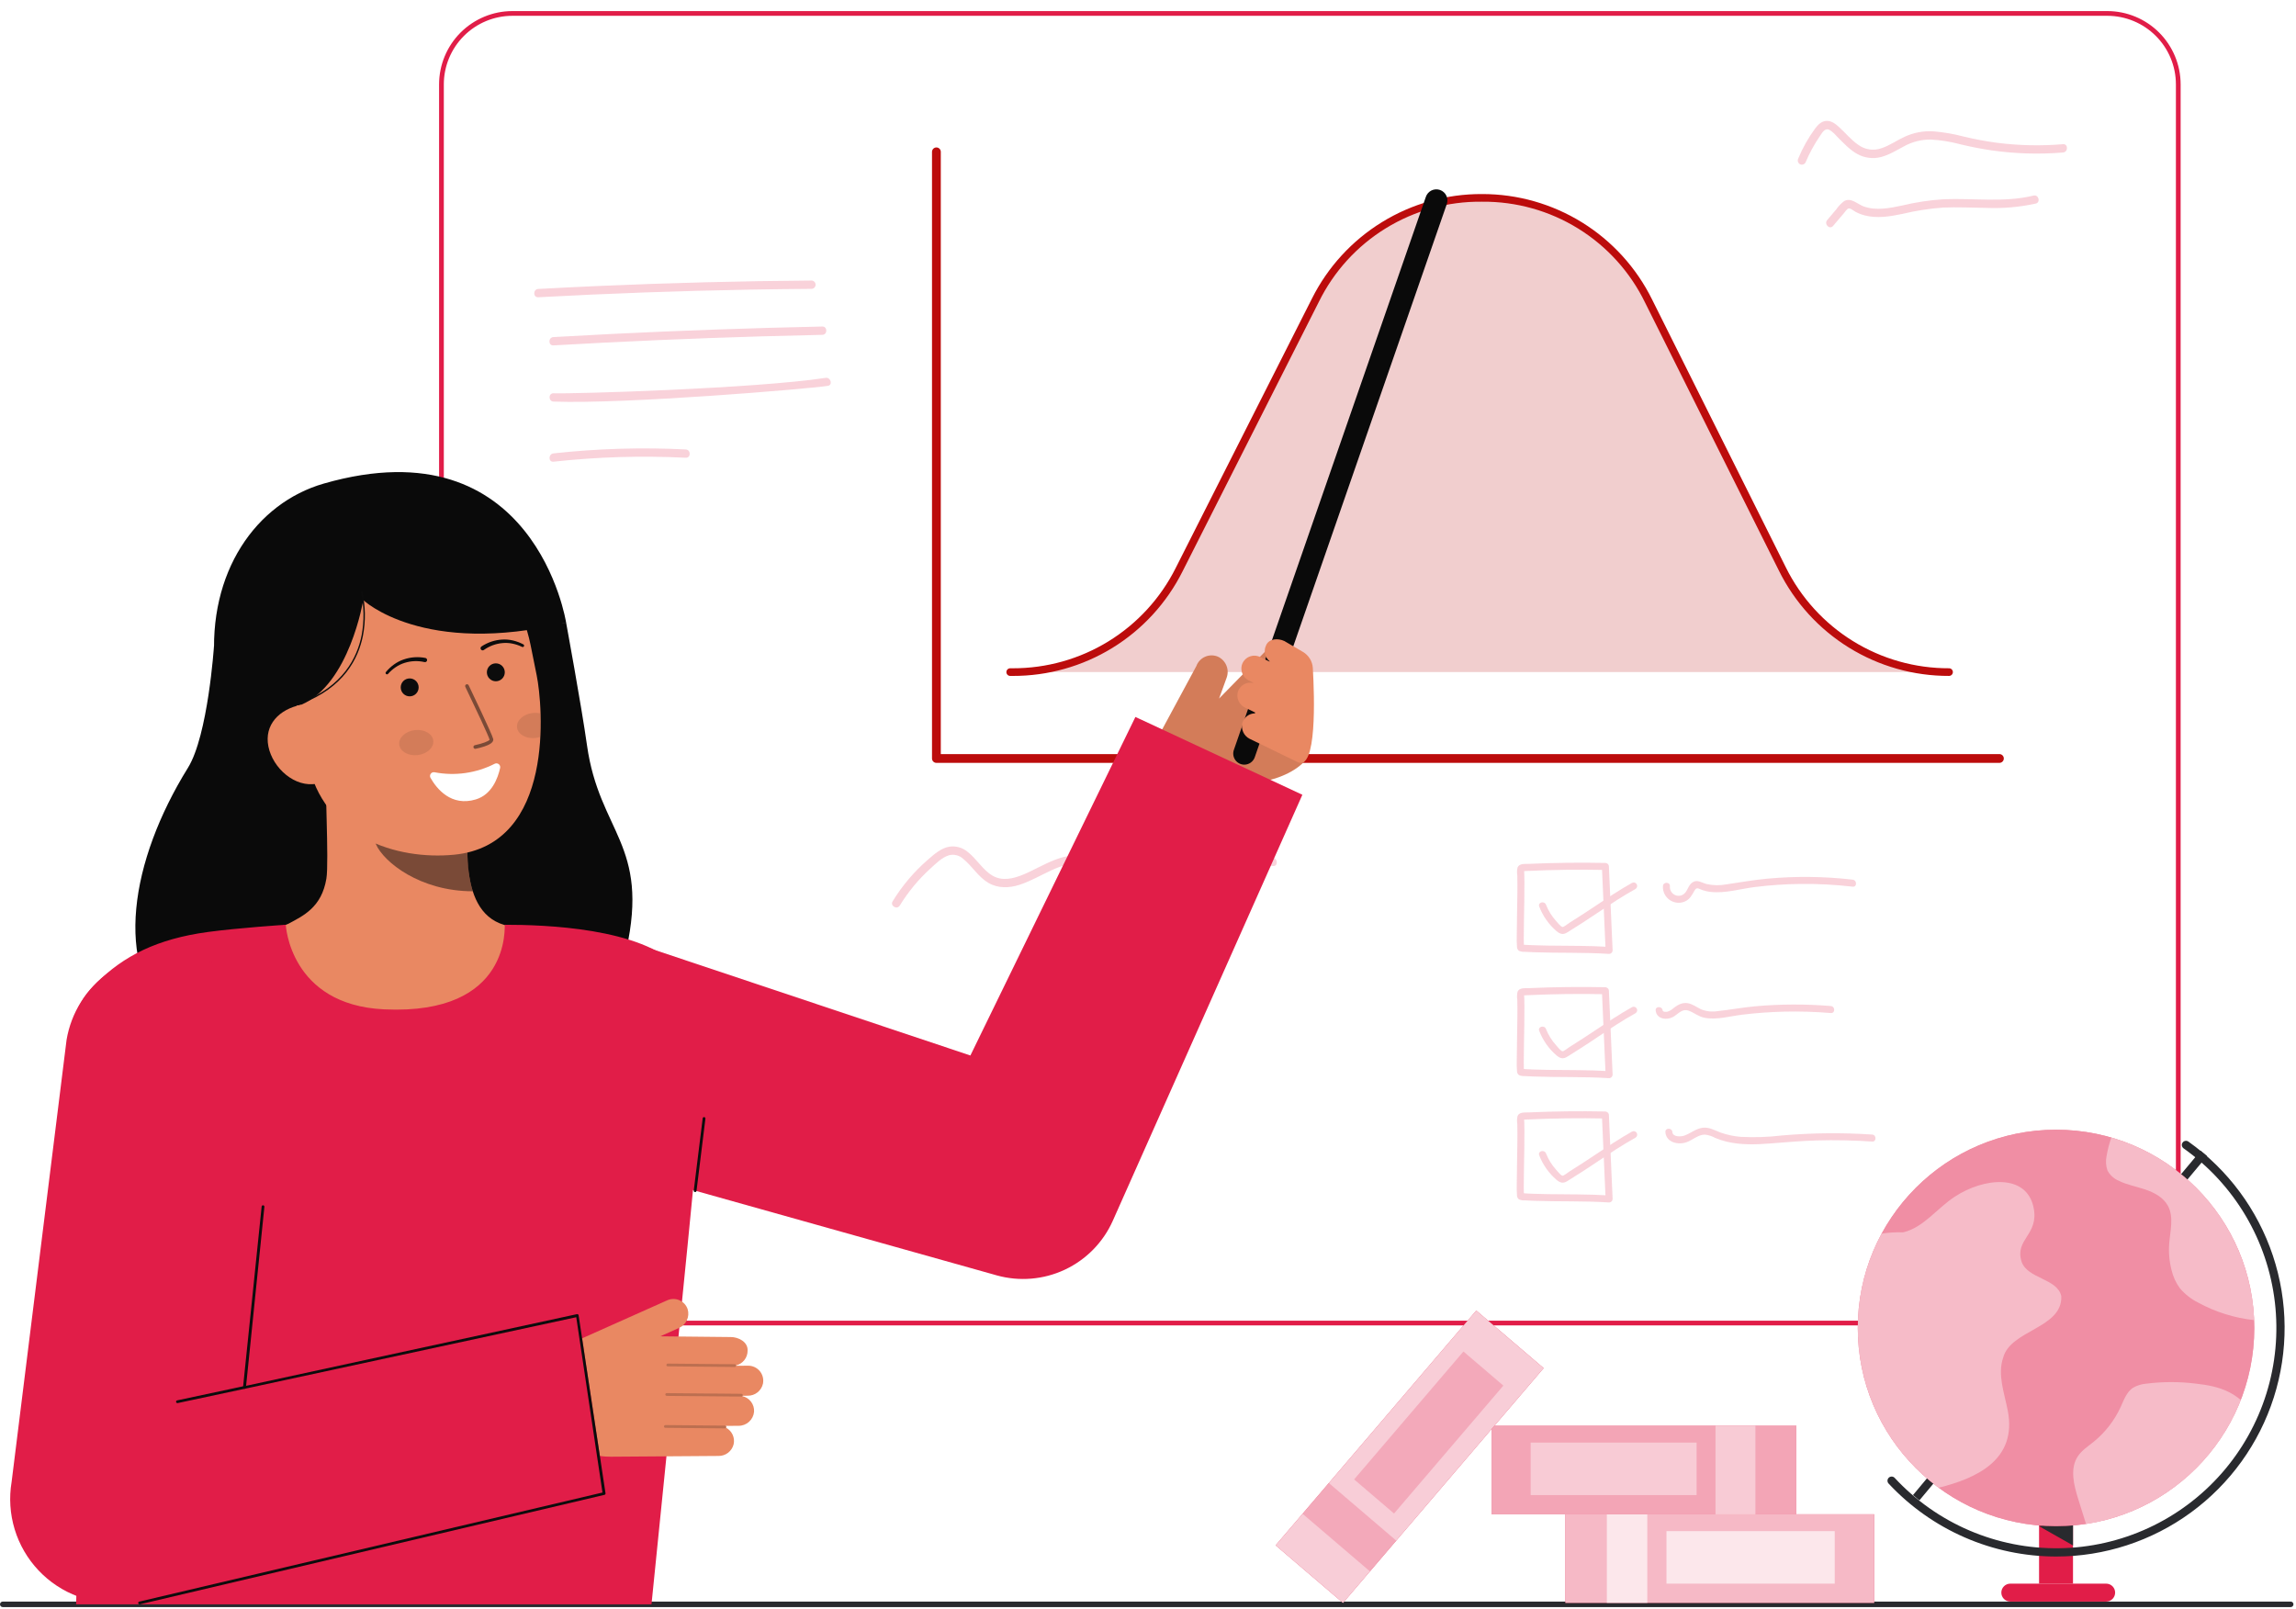 <svg width="829" height="581" viewBox="0 0 829 581" fill="none" xmlns="http://www.w3.org/2000/svg">
<g clip-path="url(#clip0_141_25)">
<path d="M184.995 473.707L760.886 473.707C775.028 473.707 786.493 462.242 786.493 448.1V26.46C786.493 12.318 775.028 0.853 760.886 0.853L184.995 0.853C170.853 0.853 159.388 12.318 159.388 26.46V448.1C159.388 462.242 170.853 473.707 184.995 473.707Z" fill="white"/>
<g filter="url(#filter0_d_141_25)">
<path d="M158.534 448.1V26.461C158.542 19.445 161.333 12.718 166.295 7.757C171.257 2.796 177.984 0.007 185 0L760.886 0C767.901 0.008 774.627 2.798 779.588 7.759C784.549 12.72 787.339 19.445 787.347 26.461V448.1C787.339 455.115 784.548 461.841 779.588 466.801C774.627 471.762 767.901 474.552 760.886 474.56H185C177.984 474.554 171.257 471.764 166.295 466.803C161.333 461.843 158.542 455.116 158.534 448.1ZM185 1.707C178.437 1.714 172.145 4.325 167.504 8.965C162.864 13.606 160.253 19.898 160.246 26.461V448.1C160.253 454.663 162.864 460.955 167.504 465.596C172.145 470.236 178.437 472.847 185 472.854H760.886C767.449 472.847 773.741 470.236 778.381 465.595C783.022 460.955 785.632 454.663 785.639 448.1V26.461C785.632 19.898 783.022 13.606 778.381 8.966C773.741 4.325 767.449 1.714 760.886 1.707H185Z" fill="#E11D48"/>
</g>
<path d="M721.913 275.452H338.1C337.679 275.452 337.275 275.285 336.978 274.987C336.68 274.69 336.513 274.286 336.513 273.865V54.825C336.513 54.617 336.554 54.41 336.634 54.218C336.714 54.025 336.83 53.85 336.978 53.703C337.125 53.556 337.3 53.439 337.493 53.359C337.685 53.279 337.892 53.238 338.1 53.238C338.308 53.238 338.515 53.279 338.707 53.359C338.9 53.439 339.075 53.556 339.222 53.703C339.37 53.85 339.486 54.025 339.566 54.218C339.646 54.41 339.687 54.617 339.687 54.825V272.278H721.913C722.334 272.278 722.738 272.445 723.035 272.743C723.333 273.041 723.5 273.444 723.5 273.865C723.5 274.286 723.333 274.69 723.035 274.987C722.738 275.285 722.334 275.452 721.913 275.452Z" fill="#BC0C0C"/>
<path opacity="0.2" d="M364.78 242.67H365.644C378.093 242.67 390.298 239.218 400.902 232.697C411.507 226.177 420.095 216.843 425.713 205.733L474.938 108.385C499.913 58.995 570.507 59.174 595.23 108.685L643.53 205.422C649.117 216.612 657.712 226.024 668.349 232.602C678.986 239.181 691.246 242.665 703.753 242.665" fill="#BC0C0C"/>
<path d="M703.755 244.053C690.983 244.096 678.454 240.558 667.591 233.84C656.728 227.122 647.966 217.493 642.3 206.046L594 109.309C588.65 98.287 580.283 89.009 569.872 82.552C559.46 76.095 547.43 72.724 535.179 72.83H534.998C522.778 72.695 510.77 76.02 500.361 82.423C489.952 88.825 481.567 98.042 476.176 109.009L426.951 206.357C421.249 217.719 412.492 227.266 401.663 233.926C390.835 240.585 378.364 244.094 365.651 244.057H364.788C364.603 244.062 364.42 244.03 364.248 243.962C364.076 243.895 363.919 243.794 363.787 243.666C363.655 243.537 363.549 243.383 363.478 243.213C363.406 243.043 363.369 242.86 363.369 242.675C363.369 242.491 363.406 242.308 363.478 242.138C363.549 241.968 363.655 241.814 363.787 241.685C363.919 241.556 364.076 241.455 364.248 241.388C364.42 241.321 364.603 241.289 364.788 241.294H365.651C377.852 241.33 389.821 237.964 400.215 231.573C410.608 225.182 419.014 216.019 424.487 205.115L473.712 107.767C479.412 96.403 488.168 86.854 498.998 80.194C509.827 73.534 522.299 70.027 535.012 70.067H535.191C547.934 70.058 560.425 73.612 571.255 80.328C582.084 87.044 590.82 96.655 596.476 108.074L644.776 204.811C650.214 215.798 658.624 225.04 669.051 231.488C679.478 237.937 691.504 241.332 703.763 241.29C704.123 241.299 704.465 241.449 704.716 241.707C704.967 241.965 705.108 242.311 705.108 242.671C705.108 243.031 704.967 243.377 704.716 243.635C704.465 243.893 704.123 244.043 703.763 244.053H703.755Z" fill="#BC0C0C"/>
<g opacity="0.2">
<path d="M324.886 326.951C327.912 322.014 331.622 317.531 335.905 313.634C337.84 311.876 340.105 309.562 342.673 308.8C343.573 308.573 344.516 308.576 345.415 308.81C346.313 309.044 347.138 309.501 347.813 310.139C351.065 312.776 353.185 316.609 356.858 318.77C360.329 320.811 364.365 320.681 368.095 319.477C372.121 318.177 375.795 315.995 379.624 314.243C383.124 312.643 387.136 311.207 391 312.243C395.5 313.443 398.676 317.316 402.841 319.217C405.18 320.328 407.815 320.654 410.354 320.147C413.344 319.558 416.138 318.089 418.994 317.067C431.992 312.443 445.896 310.946 459.58 312.697C461.49 312.94 461.472 309.938 459.58 309.697C447.223 308.135 434.677 309.154 422.734 312.69C419.668 313.6 416.69 314.72 413.723 315.906C411.091 316.958 408.375 317.906 405.551 317.063C401.015 315.715 397.768 311.705 393.414 309.91C384.914 306.41 376.8 312.803 369.271 315.862C365.771 317.283 361.832 318.215 358.371 316.18C354.689 314.014 352.58 309.956 349.178 307.425C348.295 306.725 347.28 306.211 346.193 305.914C345.106 305.616 343.97 305.542 342.854 305.694C339.754 306.183 337.192 308.539 334.901 310.522C329.963 314.82 325.713 319.85 322.3 325.437C321.287 327.086 323.88 328.595 324.89 326.951H324.886Z" fill="#E11D48"/>
</g>
<g opacity="0.2">
<path d="M194.337 107.331C219.89 105.945 245.462 105.024 271.053 104.568C278.363 104.439 285.674 104.348 292.985 104.295C293.383 104.295 293.764 104.137 294.046 103.856C294.327 103.574 294.485 103.193 294.485 102.795C294.485 102.397 294.327 102.016 294.046 101.734C293.764 101.453 293.383 101.295 292.985 101.295C267.396 101.482 241.816 102.136 216.245 103.255C208.941 103.576 201.638 103.934 194.337 104.331C192.417 104.436 192.405 107.436 194.337 107.331Z" fill="#E11D48"/>
<path d="M199.823 124.709C225.027 123.26 250.248 122.169 275.485 121.434C282.624 121.226 289.764 121.048 296.904 120.899C298.832 120.858 298.839 117.858 296.904 117.899C271.664 118.432 246.435 119.32 221.217 120.563C214.084 120.916 206.952 121.298 199.823 121.709C197.903 121.819 197.891 124.82 199.823 124.709Z" fill="#E11D48"/>
<path d="M199.875 145C225.693 145.967 291.684 140.424 298.875 139.329C300.775 139.039 299.969 136.148 298.075 136.436C272.751 140.296 207.09 142.271 199.875 142C197.944 141.928 197.948 144.928 199.875 145Z" fill="#E11D48"/>
<path d="M199.852 166.705C215.7 164.96 231.662 164.484 247.586 165.28C249.515 165.38 249.51 162.38 247.586 162.28C231.662 161.484 215.7 161.96 199.852 163.705C197.952 163.914 197.933 166.916 199.852 166.705Z" fill="#E11D48"/>
</g>
<g opacity="0.2">
<path d="M579.645 311.583C570.402 311.397 561.16 311.508 551.918 311.916C550.573 311.977 548.561 311.697 547.928 313.221C547.709 314.182 547.68 315.177 547.843 316.148C547.904 318.414 547.884 320.683 547.861 322.948C547.811 327.919 547.673 332.89 547.647 337.862C547.599 339.196 547.626 340.532 547.728 341.862C547.721 342.144 547.783 342.424 547.908 342.676C548.033 342.929 548.218 343.148 548.446 343.313C549.111 343.602 549.837 343.725 550.56 343.672C551.658 343.739 552.758 343.79 553.86 343.826C562.901 344.155 571.96 343.84 580.992 344.426C581.327 344.424 581.647 344.29 581.884 344.053C582.12 343.817 582.254 343.496 582.256 343.161L581.083 316.675L580.914 312.85C580.842 311.229 578.314 311.22 578.384 312.85L579.557 339.336L579.727 343.161L580.992 341.896C573.592 341.42 566.172 341.546 558.762 341.425C556.968 341.395 555.174 341.353 553.381 341.283C552.519 341.249 551.657 341.208 550.795 341.16C550.415 341.104 550.032 341.08 549.648 341.09C550.159 341.898 550.362 342.128 550.258 341.782C550.249 341.746 550.242 341.71 550.236 341.674C550.184 341.72 550.246 341.888 550.23 341.482C550.22 341.212 550.205 340.943 550.198 340.673C550.178 339.973 550.178 339.266 550.178 338.562C550.184 334.1 550.306 329.638 550.368 325.177C550.4 322.889 550.426 320.602 550.41 318.314C550.404 317.486 550.394 316.659 550.367 315.832C550.383 315.479 550.369 315.125 550.323 314.774C550.296 314.611 550.286 314.446 550.292 314.28L549.963 314.54L551.082 314.486C560.598 314.041 570.12 313.917 579.649 314.115C579.815 314.115 579.98 314.082 580.133 314.018C580.287 313.954 580.426 313.861 580.544 313.743C580.661 313.625 580.754 313.486 580.817 313.332C580.881 313.178 580.913 313.014 580.913 312.847C580.913 312.681 580.88 312.517 580.816 312.363C580.752 312.21 580.659 312.07 580.541 311.953C580.423 311.835 580.283 311.742 580.13 311.679C579.976 311.616 579.811 311.583 579.645 311.583Z" fill="#E11D48"/>
<path d="M555.753 327.322C557.068 330.753 559.215 333.804 562 336.2C563.313 337.305 564.414 337.613 565.923 336.643C567.657 335.529 569.413 334.449 571.148 333.343C575.377 330.633 579.496 327.757 583.719 325.043C585.949 323.609 588.232 322.261 590.543 320.961C590.818 320.785 591.015 320.509 591.091 320.191C591.168 319.873 591.118 319.538 590.953 319.256C590.788 318.974 590.521 318.766 590.206 318.677C589.892 318.588 589.555 318.624 589.266 318.777C584.772 321.307 580.502 324.138 576.219 327.004C573.056 329.12 569.862 331.19 566.639 333.213C566.039 333.589 564.645 334.777 564.139 334.705C563.513 334.616 562.264 333.005 561.853 332.552C560.291 330.823 559.052 328.826 558.197 326.658C557.604 325.158 555.156 325.815 555.758 327.33L555.753 327.322Z" fill="#E11D48"/>
<path d="M555.753 372.2C557.069 375.63 559.215 378.68 562 381.075C563.313 382.181 564.414 382.489 565.923 381.519C567.657 380.405 569.413 379.325 571.148 378.213C575.377 375.503 579.496 372.627 583.719 369.913C585.949 368.478 588.232 367.131 590.543 365.83C590.818 365.654 591.015 365.378 591.091 365.06C591.168 364.742 591.118 364.407 590.953 364.125C590.788 363.843 590.521 363.635 590.206 363.546C589.892 363.457 589.555 363.493 589.266 363.646C584.772 366.176 580.502 369.008 576.219 371.874C573.056 373.99 569.862 376.06 566.639 378.082C566.039 378.458 564.645 379.646 564.139 379.574C563.513 379.485 562.264 377.874 561.853 377.421C560.291 375.692 559.052 373.695 558.197 371.527C557.604 370.027 555.156 370.684 555.758 372.2H555.753Z" fill="#E11D48"/>
<path d="M555.753 417.129C557.068 420.559 559.215 423.61 562 426.006C563.313 427.111 564.414 427.419 565.923 426.449C567.657 425.335 569.413 424.256 571.148 423.144C575.377 420.434 579.496 417.558 583.719 414.844C585.949 413.41 588.232 412.063 590.543 410.762C590.818 410.586 591.015 410.31 591.091 409.992C591.168 409.674 591.118 409.339 590.953 409.057C590.788 408.774 590.521 408.567 590.206 408.478C589.892 408.389 589.555 408.424 589.266 408.578C584.772 411.108 580.502 413.94 576.219 416.805C573.056 418.921 569.862 420.991 566.639 423.014C566.039 423.39 564.645 424.578 564.139 424.506C563.513 424.417 562.264 422.806 561.853 422.353C560.291 420.623 559.052 418.627 558.197 416.459C557.604 414.959 555.156 415.616 555.758 417.132L555.753 417.129Z" fill="#E11D48"/>
<path d="M579.645 356.455C570.402 356.269 561.16 356.38 551.918 356.788C550.573 356.849 548.561 356.569 547.928 358.093C547.709 359.053 547.68 360.048 547.843 361.02C547.904 363.286 547.884 365.555 547.861 367.82C547.811 372.792 547.673 377.763 547.647 382.735C547.599 384.068 547.626 385.404 547.728 386.735C547.721 387.016 547.783 387.296 547.908 387.549C548.033 387.801 548.218 388.02 548.446 388.186C549.111 388.474 549.837 388.598 550.56 388.545C551.66 388.609 552.76 388.658 553.86 388.698C562.901 389.028 571.96 388.713 580.992 389.298C581.327 389.295 581.647 389.161 581.883 388.924C582.12 388.687 582.254 388.367 582.256 388.033L581.083 361.547L580.914 357.722C580.842 356.101 578.314 356.092 578.384 357.722L579.557 384.208L579.727 388.033L580.992 386.768C573.592 386.292 566.172 386.418 558.762 386.297C556.968 386.267 555.174 386.225 553.381 386.155C552.519 386.121 551.657 386.08 550.795 386.032C550.415 385.974 550.032 385.951 549.648 385.962C550.159 386.768 550.362 386.999 550.258 386.654C550.249 386.618 550.242 386.582 550.236 386.545C550.184 386.592 550.246 386.76 550.23 386.354C550.22 386.084 550.205 385.814 550.198 385.545C550.178 384.845 550.178 384.138 550.178 383.434C550.184 378.972 550.306 374.51 550.368 370.048C550.4 367.761 550.426 365.473 550.41 363.186C550.404 362.358 550.394 361.531 550.367 360.703C550.383 360.35 550.369 359.996 550.323 359.646C550.296 359.48 550.285 359.313 550.292 359.146L549.963 359.407L551.082 359.353C560.598 358.907 570.12 358.783 579.649 358.982C579.97 358.961 580.272 358.818 580.492 358.583C580.712 358.348 580.834 358.038 580.834 357.716C580.833 357.394 580.71 357.084 580.489 356.85C580.268 356.616 579.966 356.474 579.645 356.455Z" fill="#E11D48"/>
<path d="M579.645 401.328C570.402 401.142 561.16 401.253 551.918 401.661C550.573 401.721 548.561 401.442 547.928 402.966C547.709 403.926 547.68 404.921 547.843 405.893C547.904 408.159 547.884 410.428 547.861 412.693C547.811 417.665 547.673 422.636 547.647 427.607C547.599 428.94 547.626 430.276 547.728 431.607C547.721 431.889 547.783 432.168 547.908 432.421C548.033 432.674 548.218 432.893 548.446 433.059C549.111 433.348 549.837 433.47 550.56 433.417C551.66 433.482 552.76 433.531 553.86 433.571C562.901 433.9 571.96 433.585 580.992 434.171C581.327 434.168 581.647 434.034 581.883 433.798C582.12 433.561 582.254 433.241 582.256 432.907L581.083 406.421L580.914 402.596C580.842 400.974 578.314 400.966 578.384 402.596L579.557 429.081L579.727 432.907L580.992 431.642C573.592 431.166 566.172 431.292 558.762 431.17C556.968 431.141 555.174 431.099 553.381 431.029C552.519 430.995 551.657 430.954 550.795 430.906C550.415 430.848 550.032 430.825 549.648 430.836C550.159 431.642 550.362 431.873 550.258 431.527C550.249 431.492 550.242 431.456 550.236 431.419C550.184 431.466 550.246 431.634 550.23 431.227C550.22 430.958 550.205 430.688 550.198 430.418C550.178 429.718 550.178 429.011 550.178 428.308C550.184 423.846 550.306 419.384 550.368 414.922C550.4 412.635 550.426 410.347 550.41 408.06C550.404 407.232 550.394 406.404 550.367 405.577C550.383 405.224 550.369 404.87 550.323 404.52C550.296 404.354 550.285 404.187 550.292 404.02L549.963 404.281C550.336 404.261 550.709 404.243 551.082 404.227C560.598 403.781 570.12 403.657 579.649 403.856C579.972 403.837 580.275 403.695 580.497 403.46C580.719 403.225 580.842 402.913 580.842 402.59C580.841 402.266 580.717 401.955 580.495 401.721C580.272 401.486 579.968 401.345 579.645 401.328Z" fill="#E11D48"/>
<path d="M600.422 319.971C600.37 320.933 600.563 321.894 600.983 322.761C601.404 323.628 602.038 324.374 602.826 324.929C603.615 325.484 604.531 325.83 605.489 325.934C606.447 326.037 607.416 325.896 608.305 325.522C610.214 324.696 610.871 323.175 611.868 321.496C612.549 320.349 613.058 320.731 614.175 321.186C615.306 321.634 616.494 321.923 617.704 322.044C622.919 322.63 628.361 320.935 633.512 320.292C638.983 319.609 644.487 319.233 650 319.166C656.328 319.093 662.654 319.422 668.94 320.15C670.555 320.335 670.54 317.804 668.94 317.62C658.697 316.434 648.358 316.314 638.09 317.263C633.19 317.72 628.379 318.569 623.519 319.291C621.081 319.771 618.569 319.739 616.144 319.196C614.415 318.716 612.804 317.44 611.06 318.612C609.407 319.724 609.325 322.147 607.552 323.088C607.047 323.352 606.48 323.475 605.911 323.443C605.342 323.41 604.792 323.224 604.32 322.905C603.848 322.585 603.472 322.143 603.231 321.627C602.99 321.11 602.894 320.538 602.952 319.971C603.025 318.344 600.495 318.348 600.422 319.971Z" fill="#E11D48"/>
<path d="M597.8 364.848C598.148 368.216 602.2 368.481 604.53 366.918C606.156 365.827 607.56 364.135 609.698 364.918C611.683 365.647 613.253 367.051 615.382 367.478C619.824 368.368 624.633 366.906 629.045 366.371C634.032 365.767 639.041 365.403 644.072 365.278C649.735 365.144 655.402 365.311 661.047 365.778C662.67 365.911 662.661 363.378 661.047 363.248C651.938 362.493 642.78 362.527 633.677 363.348C629.169 363.759 624.725 364.601 620.231 365.08C618.187 365.427 616.086 365.199 614.164 364.422C612.575 363.662 611.145 362.512 609.364 362.222C607.372 361.899 605.805 362.803 604.276 363.973C603.635 364.585 602.862 365.041 602.016 365.305C601.63 365.378 600.39 365.445 600.328 364.843C600.163 363.243 597.628 363.222 597.799 364.843L597.8 364.848Z" fill="#E11D48"/>
<path d="M601.312 408.775C601.559 412.549 606.062 413.529 609.075 412.38C611.175 411.58 613.188 409.698 615.524 409.672C616.854 409.811 618.142 410.219 619.31 410.872C620.595 411.414 621.921 411.854 623.276 412.188C628.393 413.442 633.723 413.288 638.936 412.888C644.6 412.457 650.242 411.941 655.924 411.78C662.605 411.592 669.284 411.727 675.961 412.186C677.586 412.295 677.579 409.765 675.961 409.656C665.128 408.932 654.256 409.04 643.44 409.979C638.468 410.578 633.453 410.746 628.452 410.479C626.034 410.281 623.652 409.775 621.363 408.972C619.177 408.188 617.18 406.89 614.763 407.205C612.263 407.53 610.413 409.238 608.106 410.045C606.915 410.461 603.958 410.585 603.839 408.768C603.733 407.152 601.203 407.14 601.31 408.768L601.312 408.775Z" fill="#E11D48"/>
</g>
<g opacity="0.2">
<path d="M651.884 58.713C653.308 55.32 655.077 52.082 657.161 49.049C657.861 48.032 658.817 46.221 660.288 46.802C661.646 47.339 662.872 48.911 663.888 49.922C665.963 51.989 668.041 54.2 670.638 55.622C673.208 57.047 676.224 57.438 679.072 56.716C682.064 55.972 684.719 54.283 687.418 52.859C690.394 51.2 693.753 50.347 697.16 50.385C700.842 50.594 704.493 51.191 708.05 52.165C711.743 53.026 715.45 53.78 719.209 54.311C727.709 55.517 736.316 55.768 744.872 55.062C746.782 54.902 746.799 51.901 744.872 52.062C736.929 52.731 728.937 52.562 721.029 51.555C717.084 51.027 713.167 50.3 709.295 49.377C705.614 48.394 701.854 47.738 698.058 47.417C694.478 47.206 690.901 47.887 687.649 49.4C684.849 50.7 682.277 52.536 679.338 53.517C677.95 54.014 676.461 54.164 675.002 53.952C673.542 53.741 672.157 53.175 670.967 52.304C668.467 50.593 666.51 48.189 664.295 46.148C662.949 44.908 661.415 43.568 659.465 43.648C657.702 43.721 656.42 45.015 655.427 46.337C652.949 49.695 650.889 53.343 649.293 57.2C649.106 57.547 649.058 57.951 649.157 58.332C649.257 58.713 649.498 59.042 649.831 59.252C650.175 59.45 650.584 59.505 650.968 59.404C651.352 59.303 651.681 59.054 651.884 58.713Z" fill="#E11D48"/>
</g>
<g opacity="0.2">
<path d="M661.856 81.575L664.42 78.555L665.862 76.855C666.219 76.32 666.642 75.833 667.121 75.404C667.948 74.866 669.136 76.041 669.892 76.448C670.927 77.006 672.024 77.442 673.159 77.748C677.621 78.948 682.335 78.179 686.772 77.258C691.647 76.087 696.609 75.314 701.61 74.949C706.837 74.722 712.067 75.001 717.293 75.073C723.239 75.305 729.191 74.782 735.006 73.516C736.881 73.059 736.087 70.165 734.206 70.623C723.592 73.211 712.622 71.506 701.84 71.939C696.771 72.259 691.739 73.015 686.8 74.199C682.291 75.164 677.318 76.158 672.843 74.514C670.643 73.704 668.303 71.171 665.829 72.633C664.708 73.487 663.731 74.517 662.937 75.681L659.737 79.456C658.494 80.92 660.606 83.056 661.858 81.577L661.856 81.575Z" fill="#E11D48"/>
</g>
<path d="M827.082 580.278H1C0.735 580.278 0.48 580.173 0.293 579.985C0.105 579.798 0 579.544 0 579.278C0 579.013 0.105 578.759 0.293 578.571C0.48 578.384 0.735 578.278 1 578.278H827.082C827.347 578.278 827.602 578.384 827.789 578.571C827.977 578.759 828.082 579.013 828.082 579.278C828.082 579.544 827.977 579.798 827.789 579.985C827.602 580.173 827.347 580.278 827.082 580.278Z" fill="#292A2E"/>
<path d="M565.194 578.762H676.704V546.762H565.194V578.762Z" fill="#E11D48"/>
<path opacity="0.69" d="M565.194 578.762H676.704V546.762H565.194V578.762Z" fill="white"/>
<path opacity="0.65" d="M580.168 578.762H594.78V546.762H580.168V578.762Z" fill="white"/>
<path opacity="0.65" d="M601.701 571.808H662.455V552.845H601.701V571.808Z" fill="white"/>
<path d="M538.606 546.793H648.584V514.793H538.606V546.793Z" fill="#E11D48"/>
<path opacity="0.6" d="M538.606 546.793H648.584V514.793H538.606V546.793Z" fill="white"/>
<path opacity="0.42" d="M552.659 539.838H612.578V520.875H552.659V539.838Z" fill="white"/>
<path opacity="0.42" d="M619.404 546.794H633.815V514.794H619.404V546.794Z" fill="white"/>
<path d="M484.907 578.762L557.352 493.99L533.025 473.201L460.58 557.972L484.907 578.762Z" fill="#E11D48"/>
<path opacity="0.78" d="M484.907 578.762L557.352 493.99L533.025 473.201L460.58 557.972L484.907 578.762Z" fill="white"/>
<path opacity="0.2" d="M494.636 567.378L504.129 556.27L479.803 535.48L470.31 546.588L494.636 567.378Z" fill="#E11D48"/>
<path opacity="0.2" d="M503.338 546.49L542.808 500.304L528.392 487.984L488.922 534.17L503.338 546.49Z" fill="#E11D48"/>
<path d="M794.583 415.489L690.705 539.827L693.008 541.751L796.886 417.413L794.583 415.489Z" fill="#292A2E"/>
<path d="M748.482 528.671H736.232V571.809H748.482V528.671Z" fill="#E11D48"/>
<path d="M736.232 551.064L748.481 558.018V548.627L736.232 551.064Z" fill="#292A2E"/>
<path d="M760.46 571.809H725.841C724.055 571.809 722.607 573.257 722.607 575.043V575.044C722.607 576.83 724.055 578.278 725.841 578.278H760.46C762.246 578.278 763.694 576.83 763.694 575.044V575.043C763.694 573.257 762.246 571.809 760.46 571.809Z" fill="#E11D48"/>
<path d="M742.357 562.019C731.012 562.002 719.792 559.654 709.392 555.121C698.992 550.587 689.635 543.966 681.9 535.666C681.629 535.374 681.485 534.987 681.5 534.589C681.515 534.191 681.687 533.816 681.979 533.545C682.27 533.274 682.658 533.13 683.055 533.145C683.453 533.159 683.829 533.332 684.1 533.623C691.674 541.779 700.876 548.254 711.11 552.63C721.344 557.006 732.383 559.185 743.512 559.026C754.642 558.868 765.614 556.375 775.719 551.709C785.824 547.044 794.838 540.309 802.177 531.941C809.516 523.573 815.016 513.757 818.323 503.13C821.63 492.502 822.67 481.298 821.375 470.243C820.08 459.189 816.479 448.529 810.805 438.953C805.131 429.378 797.51 421.1 788.436 414.654C788.271 414.542 788.13 414.398 788.021 414.23C787.913 414.063 787.838 413.875 787.803 413.679C787.768 413.482 787.772 413.28 787.816 413.086C787.86 412.891 787.942 412.707 788.058 412.544C788.174 412.381 788.321 412.243 788.491 412.138C788.661 412.033 788.85 411.963 789.047 411.932C789.244 411.901 789.446 411.91 789.64 411.958C789.834 412.006 790.016 412.092 790.176 412.211C804.441 422.352 815.114 436.766 820.651 453.369C826.189 469.973 826.304 487.907 820.982 504.581C815.66 521.254 805.175 535.805 791.042 546.129C776.909 556.454 759.86 562.019 742.357 562.019Z" fill="#292A2E"/>
<path d="M742.357 551.064C781.888 551.064 813.934 519.018 813.934 479.487C813.934 439.956 781.888 407.91 742.357 407.91C702.826 407.91 670.78 439.956 670.78 479.487C670.78 519.018 702.826 551.064 742.357 551.064Z" fill="#E11D48"/>
<path opacity="0.5" d="M742.357 551.064C781.888 551.064 813.934 519.018 813.934 479.487C813.934 439.956 781.888 407.91 742.357 407.91C702.826 407.91 670.78 439.956 670.78 479.487C670.78 519.018 702.826 551.064 742.357 551.064Z" fill="white"/>
<g opacity="0.4">
<path d="M809.067 505.5C804.492 517.203 796.921 527.498 787.114 535.354C777.306 543.209 765.607 548.35 753.187 550.26C752.247 547.27 751.307 544.27 750.377 541.28C748.787 536.21 747.297 530.33 750.196 525.88C751.596 523.73 753.827 522.29 755.827 520.69C760.064 517.272 763.449 512.918 765.717 507.97C766.857 505.46 767.837 502.64 770.127 501.1C771.56 500.263 773.163 499.757 774.817 499.62C780.778 498.851 786.812 498.838 792.776 499.58C796.997 500.05 801.267 500.8 805.026 502.77C806.466 503.533 807.821 504.449 809.067 505.5Z" fill="white"/>
</g>
<g opacity="0.4">
<path d="M813.877 476.656C806.812 475.897 799.966 473.757 793.727 470.356C791.191 469.094 788.936 467.332 787.097 465.176C785.66 463.218 784.633 460.991 784.077 458.626C783.268 455.508 782.977 452.279 783.217 449.066C783.567 444.436 784.967 439.466 782.757 435.386C781.127 432.366 777.867 430.606 774.607 429.506C771.347 428.406 767.917 427.806 764.857 426.266C763.175 425.533 761.792 424.25 760.937 422.626C760.36 420.986 760.239 419.22 760.587 417.516C760.972 415.21 761.558 412.941 762.337 410.736C776.755 414.933 789.488 423.556 798.737 435.385C807.986 447.215 813.282 461.652 813.877 476.656Z" fill="white"/>
</g>
<g opacity="0.4">
<path d="M744.257 468.005C744.717 479.665 725.887 480.145 723.257 490.255C721.167 496.355 723.696 502.985 724.927 509.315C728.377 527.105 713.677 533.745 699.986 537.175C686.056 526.942 676.297 512.015 672.513 495.15C668.729 478.284 671.174 460.619 679.397 445.415C681.964 445.028 684.562 444.878 687.157 444.965C694.587 443.215 699.427 436.205 705.847 432.065C716.077 425.335 731.747 423.485 734.276 436.135C736.236 445.915 727.307 447.435 729.927 455.585C732.067 461.765 742.877 461.605 744.257 468.005Z" fill="white"/>
</g>
<path d="M431.962 240.499C432.233 239.752 432.654 239.067 433.199 238.488C433.743 237.908 434.4 237.446 435.129 237.129C435.858 236.812 436.644 236.646 437.44 236.643C438.235 236.639 439.022 236.798 439.754 237.109C441.149 237.76 442.246 238.916 442.821 240.345C443.397 241.773 443.408 243.366 442.854 244.803L440.154 252.233L457.089 234.966C459.189 232.756 463.189 231.39 465.513 233.914C467.525 235.83 472.178 236.421 472.933 240.014C472.959 240.033 472.912 272.908 470.96 274.958C462.677 283.658 442.655 285.338 431.485 280.921L413.905 273.97L431.962 240.499Z" fill="#E98862"/>
<g opacity="0.1">
<path d="M431.962 240.499C432.233 239.752 432.654 239.067 433.199 238.488C433.743 237.908 434.4 237.446 435.129 237.129C435.858 236.812 436.644 236.646 437.44 236.643C438.235 236.639 439.022 236.798 439.754 237.109C441.149 237.76 442.246 238.916 442.821 240.345C443.397 241.773 443.408 243.366 442.854 244.803L440.154 252.233L457.089 234.966C459.189 232.756 463.189 231.39 465.513 233.914C467.525 235.83 472.178 236.421 472.933 240.014C472.959 240.033 472.912 272.908 470.96 274.958C462.677 283.658 442.655 285.338 431.485 280.921L413.905 273.97L431.962 240.499Z" fill="#0C0C0C"/>
</g>
<path d="M449.276 276.094C448.638 276.094 448.009 275.941 447.442 275.649C446.875 275.356 446.386 274.932 446.016 274.412C445.646 273.892 445.406 273.291 445.316 272.659C445.225 272.028 445.288 271.383 445.497 270.781L514.809 71.119C514.974 70.613 515.238 70.146 515.586 69.744C515.934 69.342 516.358 69.014 516.834 68.778C517.31 68.542 517.829 68.403 518.359 68.369C518.889 68.336 519.421 68.408 519.923 68.583C520.425 68.757 520.888 69.03 521.283 69.385C521.679 69.74 521.999 70.17 522.227 70.65C522.454 71.131 522.583 71.652 522.607 72.183C522.631 72.713 522.549 73.244 522.365 73.743L453.054 273.4C452.782 274.186 452.273 274.868 451.596 275.35C450.918 275.833 450.108 276.093 449.276 276.094Z" fill="#0A0A0A"/>
<path d="M448.548 261.061C448.832 260.055 449.437 259.17 450.27 258.54C451.104 257.909 452.12 257.569 453.165 257.57C453.152 257.487 453.065 257.294 453.207 257.279L449.607 255.532C448.536 255.04 447.679 254.178 447.194 253.103C446.71 252.029 446.631 250.815 446.972 249.687C447.345 248.584 448.114 247.659 449.13 247.091C450.146 246.523 451.337 246.352 452.472 246.612C452.456 246.568 452.479 246.519 452.478 246.472L451 245.754C449.993 245.286 449.178 244.485 448.694 243.485C448.209 242.486 448.085 241.35 448.342 240.27C448.517 239.596 448.839 238.969 449.286 238.435C449.732 237.9 450.292 237.471 450.924 237.18C451.556 236.888 452.246 236.74 452.942 236.746C453.638 236.753 454.324 236.914 454.951 237.218L458.363 238.875C458.369 238.855 458.356 238.836 458.363 238.817C458.37 238.798 458.404 238.787 458.419 238.765C457.586 238.1 457.004 237.172 456.768 236.133C456.532 235.095 456.656 234.006 457.119 233.047C458.157 230.494 461.548 230.398 463.754 231.469L470.44 235.383C471.472 235.987 472.338 236.837 472.962 237.857C473.586 238.877 473.948 240.035 474.016 241.229C474.616 251.558 475.524 278.573 468.484 275.155L451.153 266.739C450.15 266.216 449.349 265.374 448.878 264.346C448.406 263.318 448.29 262.162 448.548 261.061Z" fill="#E98862"/>
<path d="M77.258 233.323C77.258 233.323 75.112 265.539 67.864 277.223C47 310.875 40.953 348.729 61.849 368.504C82.745 388.279 216.019 388.555 226.115 343.068C234.615 304.774 216.374 300.656 211.936 269.068C209.927 254.771 204.4 224.799 204.4 224.799" fill="#0A0A0A"/>
<path d="M191.618 336.398C191.388 336.368 188.835 378.728 139.625 375.035C105.557 372.483 93.41 336.335 92.625 336.335C96.298 335.555 102.484 334.419 104.115 333.549C109.479 330.666 116.115 327.667 117.846 317.249C118.846 311.249 117.152 280.527 117.672 274.449L169.972 286.121C169.241 298.951 164.127 328.696 182.052 333.96C185.033 334.837 188.246 335.638 191.618 336.398Z" fill="#E98862"/>
<path opacity="0.5" d="M170.7 321.81C169.88 319.171 169.353 316.449 169.127 313.694C168.551 307.408 168.666 301.078 169.469 294.816C158.841 293.382 148.828 288.995 140.569 282.154C139.598 285.74 134.258 301.41 135.736 304.818C138.532 311.26 151.666 321.81 170.7 321.81Z" fill="#0C0C0C"/>
<path d="M163.941 308.614C143.324 310.614 116.648 302.362 111.121 274.906L106.135 250.132C100.609 222.676 110.55 197.516 136.402 192.313C162.253 187.113 186.056 205.479 191.582 232.935L193.789 243.903C195.91 254.437 200.727 305.055 163.941 308.614Z" fill="#E98862"/>
<path opacity="0.1" d="M150.836 272.635C154.229 272.23 156.739 269.884 156.442 267.396C156.145 264.907 153.154 263.218 149.761 263.622C146.368 264.027 143.858 266.373 144.155 268.862C144.452 271.35 147.443 273.039 150.836 272.635Z" fill="#0C0C0C"/>
<path opacity="0.1" d="M186.688 262.685C186.988 265.17 189.982 266.857 193.376 266.457C193.962 266.387 194.54 266.255 195.099 266.066C195.256 263.103 195.266 260.252 195.179 257.613C194.237 257.378 193.259 257.321 192.296 257.445C188.9 257.845 186.393 260.19 186.688 262.685Z" fill="#0C0C0C"/>
<path opacity="0.5" d="M171.7 270.366L171.751 270.358C172.799 270.14 173.834 269.864 174.851 269.531C176.369 269.023 178.356 268.189 178.079 266.816C177.765 265.251 170.079 249.235 169.207 247.416C169.128 247.262 168.991 247.144 168.827 247.089C168.662 247.034 168.483 247.045 168.326 247.12C168.17 247.196 168.049 247.329 167.989 247.492C167.93 247.655 167.936 247.835 168.007 247.993C171.284 254.814 176.563 266.028 176.774 267.082C176.609 267.573 174.09 268.532 171.491 269.056C171.405 269.07 171.322 269.101 171.248 269.147C171.174 269.192 171.109 269.252 171.058 269.323C171.007 269.394 170.97 269.474 170.95 269.559C170.93 269.644 170.927 269.732 170.941 269.818C170.954 269.905 170.985 269.987 171.031 270.062C171.077 270.136 171.137 270.201 171.208 270.252C171.279 270.303 171.359 270.339 171.444 270.36C171.529 270.38 171.617 270.383 171.703 270.369L171.7 270.366Z" fill="#0C0C0C"/>
<path d="M85.509 259.024L108.685 254.497C126.191 247.176 131.158 216.665 131.158 216.665C131.158 216.665 152.764 237.241 204.403 224.799C204.403 224.799 193.186 152.713 116.938 174.594C92.352 181.649 74.938 206.709 77.528 239.901C79.343 263.162 85.509 259.024 85.509 259.024Z" fill="#0A0A0A"/>
<path d="M114.411 282.946C106.554 284.527 98.494 277.404 96.911 269.546C95.328 261.688 100.827 256.075 108.683 254.494L113.79 258.943L121.163 281.584L114.411 282.946Z" fill="#E98862"/>
<path d="M174.77 234.641C176.736 233.251 179.035 232.407 181.433 232.194C182.636 232.08 183.85 232.147 185.033 232.394C186.228 232.639 187.387 233.031 188.484 233.563L188.519 233.579C188.641 233.633 188.778 233.637 188.903 233.591C189.027 233.544 189.129 233.451 189.185 233.33C189.242 233.21 189.249 233.072 189.205 232.947C189.162 232.821 189.071 232.718 188.952 232.658C187.79 232.045 186.555 231.58 185.276 231.274C183.989 230.962 182.661 230.844 181.339 230.925C178.661 231.074 176.071 231.937 173.839 233.425C173.756 233.482 173.685 233.554 173.63 233.638C173.575 233.722 173.537 233.816 173.518 233.915C173.499 234.013 173.5 234.115 173.521 234.213C173.541 234.311 173.581 234.404 173.637 234.487C173.693 234.57 173.766 234.642 173.85 234.697C173.934 234.752 174.028 234.79 174.126 234.808C174.225 234.827 174.326 234.826 174.424 234.806C174.523 234.786 174.616 234.746 174.699 234.689L174.717 234.676L174.77 234.641Z" fill="#0C0C0C"/>
<path d="M153.6 237.569C150.968 237.046 148.244 237.239 145.712 238.127C144.46 238.558 143.281 239.174 142.212 239.956C141.148 240.727 140.184 241.629 139.345 242.641C139.256 242.741 139.211 242.872 139.218 243.005C139.225 243.139 139.284 243.264 139.383 243.354C139.482 243.444 139.612 243.492 139.746 243.487C139.879 243.482 140.005 243.424 140.097 243.327L140.124 243.299C140.933 242.387 141.854 241.581 142.864 240.899C143.864 240.216 144.961 239.689 146.119 239.335C148.416 238.614 150.863 238.515 153.211 239.046L153.269 239.06C153.466 239.108 153.674 239.075 153.847 238.97C154.02 238.864 154.144 238.694 154.192 238.497C154.239 238.3 154.207 238.093 154.101 237.92C153.996 237.747 153.826 237.623 153.629 237.575L153.6 237.569Z" fill="#0C0C0C"/>
<path d="M108.7 254.117C124.28 248.317 129.449 237.559 131.042 229.553C132.072 224.214 131.975 218.718 130.759 213.418L130.277 213.55C131.474 218.781 131.567 224.205 130.548 229.474C128.977 237.349 123.88 247.935 108.526 253.649L108.7 254.117Z" fill="#0C0C0C"/>
<path d="M231.7 341.438L379.628 390.885L336.196 410.191L409.953 258.871L470.236 286.965L401.8 440.763C398.339 448.54 392.194 454.813 384.49 458.434C376.786 462.055 368.036 462.784 359.839 460.486L358.368 460.069L208.2 417.909L231.7 341.438Z" fill="#E11D48"/>
<path d="M138.706 364.447C104.615 362.84 103.18 333.904 103.18 333.904C103.18 333.904 86.288 334.999 75.058 336.515C56.674 338.999 44.546 345.236 34.9 354.887C25.922 363.865 20.456 373.579 26.24 435.598C30.428 480.503 27.48 579.277 27.48 579.277H235.23C235.23 579.277 249.738 436.577 251.457 416.366C254.74 377.777 264.012 369.258 245.225 349.38C231.6 334.964 196.425 333.904 182.267 333.906C182.031 333.906 185.134 366.635 138.706 364.447Z" fill="#E11D48"/>
<path d="M209.668 483.46L240.941 469.493C241.628 469.186 242.372 469.026 243.124 469.023C243.877 469.019 244.622 469.172 245.312 469.472C246.002 469.772 246.623 470.213 247.133 470.765C247.644 471.318 248.034 471.971 248.278 472.683C248.688 474.011 248.59 475.444 248.004 476.704C247.418 477.965 246.385 478.962 245.105 479.504L238.399 482.504L263.81 482.765C266.635 482.745 270.116 484.528 269.93 487.699C269.937 488.923 269.529 490.113 268.772 491.076C268.016 492.038 266.957 492.716 265.766 492.999C265.772 493.026 265.776 493.053 265.778 493.08C265.775 493.101 265.771 493.122 265.765 493.142L270.122 493.111C270.929 493.106 271.726 493.28 272.457 493.622C273.188 493.964 273.833 494.464 274.346 495.087C274.859 495.71 275.226 496.439 275.421 497.222C275.617 498.004 275.635 498.821 275.475 499.611C275.198 500.853 274.503 501.961 273.506 502.751C272.51 503.541 271.272 503.965 270 503.951L268.145 503.965C268.121 504.019 268.087 504.068 268.045 504.109C269.3 504.391 270.413 505.11 271.186 506.138C271.959 507.165 272.342 508.434 272.266 509.717C272.142 511.12 271.494 512.425 270.45 513.37C269.406 514.316 268.044 514.833 266.636 514.817L262.03 514.85C262.095 514.895 262.149 514.955 262.186 515.024C262.224 515.094 262.244 515.171 262.246 515.25C262.243 515.345 262.212 515.437 262.157 515.514C263.205 516.076 264.039 516.965 264.532 518.047C265.024 519.129 265.148 520.342 264.884 521.501C264.581 522.713 263.879 523.786 262.89 524.549C261.901 525.311 260.684 525.717 259.435 525.701L220.576 525.978C215.14 526.017 209.816 524.432 205.286 521.425C200.757 518.418 197.229 514.127 195.154 509.102C193.365 504.77 193.335 499.91 195.072 495.556C196.808 491.202 200.174 487.697 204.454 485.785L209.668 483.46Z" fill="#E98862"/>
<g opacity="0.2">
<path d="M240.612 492.867C240.614 492.999 240.668 493.124 240.761 493.216C240.855 493.308 240.981 493.359 241.112 493.359L265.278 493.577C265.411 493.579 265.538 493.527 265.633 493.434C265.727 493.341 265.781 493.214 265.783 493.082C265.784 492.949 265.732 492.822 265.639 492.727C265.546 492.632 265.42 492.579 265.287 492.577L241.121 492.359C240.988 492.359 240.861 492.412 240.767 492.506C240.674 492.6 240.621 492.727 240.621 492.859L240.612 492.867Z" fill="#0C0C0C"/>
</g>
<g opacity="0.2">
<path d="M240.222 503.523C240.224 503.654 240.277 503.779 240.371 503.872C240.464 503.964 240.591 504.016 240.722 504.016L267.692 504.259C267.825 504.259 267.952 504.206 268.046 504.112C268.139 504.018 268.192 503.891 268.192 503.759C268.187 503.627 268.133 503.503 268.041 503.41C267.948 503.317 267.823 503.263 267.692 503.259L240.723 503.016C240.59 503.016 240.463 503.068 240.369 503.162C240.276 503.256 240.223 503.383 240.223 503.516L240.222 503.523Z" fill="#0C0C0C"/>
</g>
<g opacity="0.2">
<path d="M239.733 515.061C239.735 515.192 239.788 515.317 239.882 515.41C239.975 515.502 240.102 515.554 240.233 515.554L261.746 515.748C261.812 515.748 261.877 515.736 261.938 515.711C261.999 515.687 262.054 515.65 262.101 515.604C262.148 515.558 262.185 515.504 262.211 515.443C262.236 515.383 262.25 515.318 262.25 515.252C262.251 515.187 262.239 515.121 262.214 515.06C262.19 515 262.153 514.944 262.107 514.897C262.061 514.85 262.006 514.813 261.946 514.787C261.886 514.762 261.821 514.748 261.755 514.748L240.242 514.554C240.109 514.554 239.982 514.606 239.888 514.7C239.795 514.794 239.742 514.921 239.742 515.054L239.733 515.061Z" fill="#0C0C0C"/>
</g>
<path d="M218.619 539.144L45.232 578.558C39.472 579.185 33.645 578.469 28.209 576.466C22.772 574.462 17.873 571.226 13.897 567.012C9.921 562.797 6.976 557.719 5.293 552.175C3.609 546.631 3.233 540.772 4.194 535.058L24.036 375.458C24.853 370.602 26.619 365.954 29.232 361.779C31.845 357.605 35.255 353.987 39.267 351.13C43.279 348.274 47.814 346.235 52.613 345.132C57.413 344.028 62.383 343.88 67.239 344.697C72.096 345.514 76.744 347.28 80.918 349.893C85.092 352.506 88.711 355.916 91.567 359.928C94.424 363.94 96.462 368.475 97.566 373.274C98.669 378.074 98.817 383.044 98 387.9L88.441 502.132L208.905 474.871L218.619 539.144Z" fill="#E11D48"/>
<path d="M64.065 506.623C63.939 506.623 63.819 506.574 63.727 506.489C63.635 506.403 63.579 506.286 63.569 506.16C63.56 506.035 63.598 505.911 63.676 505.813C63.755 505.714 63.867 505.649 63.991 505.629L88.152 500.47C88.217 500.46 88.284 500.462 88.348 500.478C88.412 500.493 88.472 500.521 88.525 500.56C88.578 500.6 88.623 500.649 88.656 500.706C88.69 500.762 88.712 500.825 88.721 500.89C88.74 501.021 88.707 501.155 88.629 501.261C88.55 501.368 88.432 501.439 88.301 501.458L64.14 506.617C64.115 506.621 64.09 506.623 64.065 506.623Z" fill="#0C0C0C"/>
<path d="M50.433 579.277C50.3 579.286 50.17 579.241 50.07 579.154C49.97 579.066 49.91 578.942 49.901 578.809C49.892 578.677 49.937 578.546 50.025 578.447C50.113 578.347 50.236 578.286 50.369 578.277L217.53 538.91L208.059 475.61L88.314 501.46C88.237 501.47 88.158 501.462 88.084 501.436C88.01 501.41 87.944 501.368 87.889 501.312C87.834 501.256 87.794 501.188 87.771 501.113C87.747 501.038 87.742 500.959 87.755 500.881L94.471 435.611C94.481 435.546 94.504 435.484 94.539 435.428C94.574 435.371 94.619 435.323 94.673 435.285C94.727 435.246 94.788 435.219 94.852 435.205C94.916 435.191 94.983 435.19 95.048 435.201C95.179 435.223 95.295 435.296 95.372 435.405C95.449 435.513 95.48 435.647 95.458 435.777L88.858 500.377L208.291 474.507C208.355 474.489 208.422 474.484 208.489 474.493C208.555 474.502 208.619 474.524 208.676 474.557C208.733 474.591 208.784 474.636 208.824 474.69C208.864 474.743 208.893 474.804 208.909 474.868L218.623 539.141C218.654 539.268 218.634 539.401 218.568 539.513C218.502 539.625 218.395 539.707 218.27 539.741L50.5 579.273C50.478 579.276 50.455 579.278 50.433 579.277Z" fill="#0C0C0C"/>
<path d="M178.607 275.778C171.908 279.184 164.265 280.261 156.886 278.839C156.63 278.791 156.366 278.816 156.125 278.912C155.883 279.008 155.674 279.171 155.522 279.382C155.369 279.593 155.28 279.843 155.265 280.102C155.249 280.362 155.308 280.621 155.434 280.848C157.634 284.725 162.853 291.348 171.804 288.648C177.584 286.904 179.77 280.957 180.58 277.279C180.635 277.025 180.617 276.76 180.526 276.516C180.436 276.271 180.279 276.058 180.071 275.9C179.864 275.743 179.616 275.648 179.357 275.626C179.098 275.604 178.837 275.657 178.607 275.778Z" fill="white"/>
<path d="M179.026 245.986C180.814 245.986 182.263 244.536 182.263 242.749C182.263 240.961 180.814 239.512 179.026 239.512C177.238 239.512 175.789 240.961 175.789 242.749C175.789 244.536 177.238 245.986 179.026 245.986Z" fill="#0C0C0C"/>
<path d="M147.921 251.431C149.709 251.431 151.158 249.982 151.158 248.194C151.158 246.406 149.709 244.957 147.921 244.957C146.133 244.957 144.684 246.406 144.684 248.194C144.684 249.982 146.133 251.431 147.921 251.431Z" fill="#0C0C0C"/>
<path d="M250.99 430.422C250.969 430.423 250.949 430.423 250.928 430.422C250.863 430.414 250.8 430.393 250.743 430.361C250.685 430.328 250.635 430.285 250.595 430.233C250.554 430.181 250.525 430.122 250.507 430.058C250.49 429.995 250.485 429.929 250.493 429.864L253.71 403.787C253.717 403.721 253.737 403.658 253.769 403.6C253.801 403.542 253.844 403.491 253.897 403.451C253.949 403.41 254.008 403.381 254.072 403.364C254.136 403.347 254.203 403.343 254.268 403.353C254.399 403.369 254.519 403.437 254.6 403.542C254.681 403.646 254.718 403.778 254.702 403.91L251.485 429.987C251.469 430.107 251.41 430.217 251.319 430.297C251.228 430.377 251.111 430.422 250.99 430.422Z" fill="#0C0C0C"/>
</g>
<defs>
<filter id="filter0_d_141_25" x="154.534" y="0" width="636.813" height="482.56" filterUnits="userSpaceOnUse" color-interpolation-filters="sRGB">
<feFlood flood-opacity="0" result="BackgroundImageFix"/>
<feColorMatrix in="SourceAlpha" type="matrix" values="0 0 0 0 0 0 0 0 0 0 0 0 0 0 0 0 0 0 127 0" result="hardAlpha"/>
<feOffset dy="4"/>
<feGaussianBlur stdDeviation="2"/>
<feComposite in2="hardAlpha" operator="out"/>
<feColorMatrix type="matrix" values="0 0 0 0 0.882 0 0 0 0 0.114 0 0 0 0 0.282 0 0 0 0.3 0"/>
<feBlend mode="normal" in2="BackgroundImageFix" result="effect1_dropShadow_141_25"/>
<feBlend mode="normal" in="SourceGraphic" in2="effect1_dropShadow_141_25" result="shape"/>
</filter>
<clipPath id="clip0_141_25">
<rect width="828.082" height="580.278" fill="white"/>
</clipPath>
</defs>
</svg>
